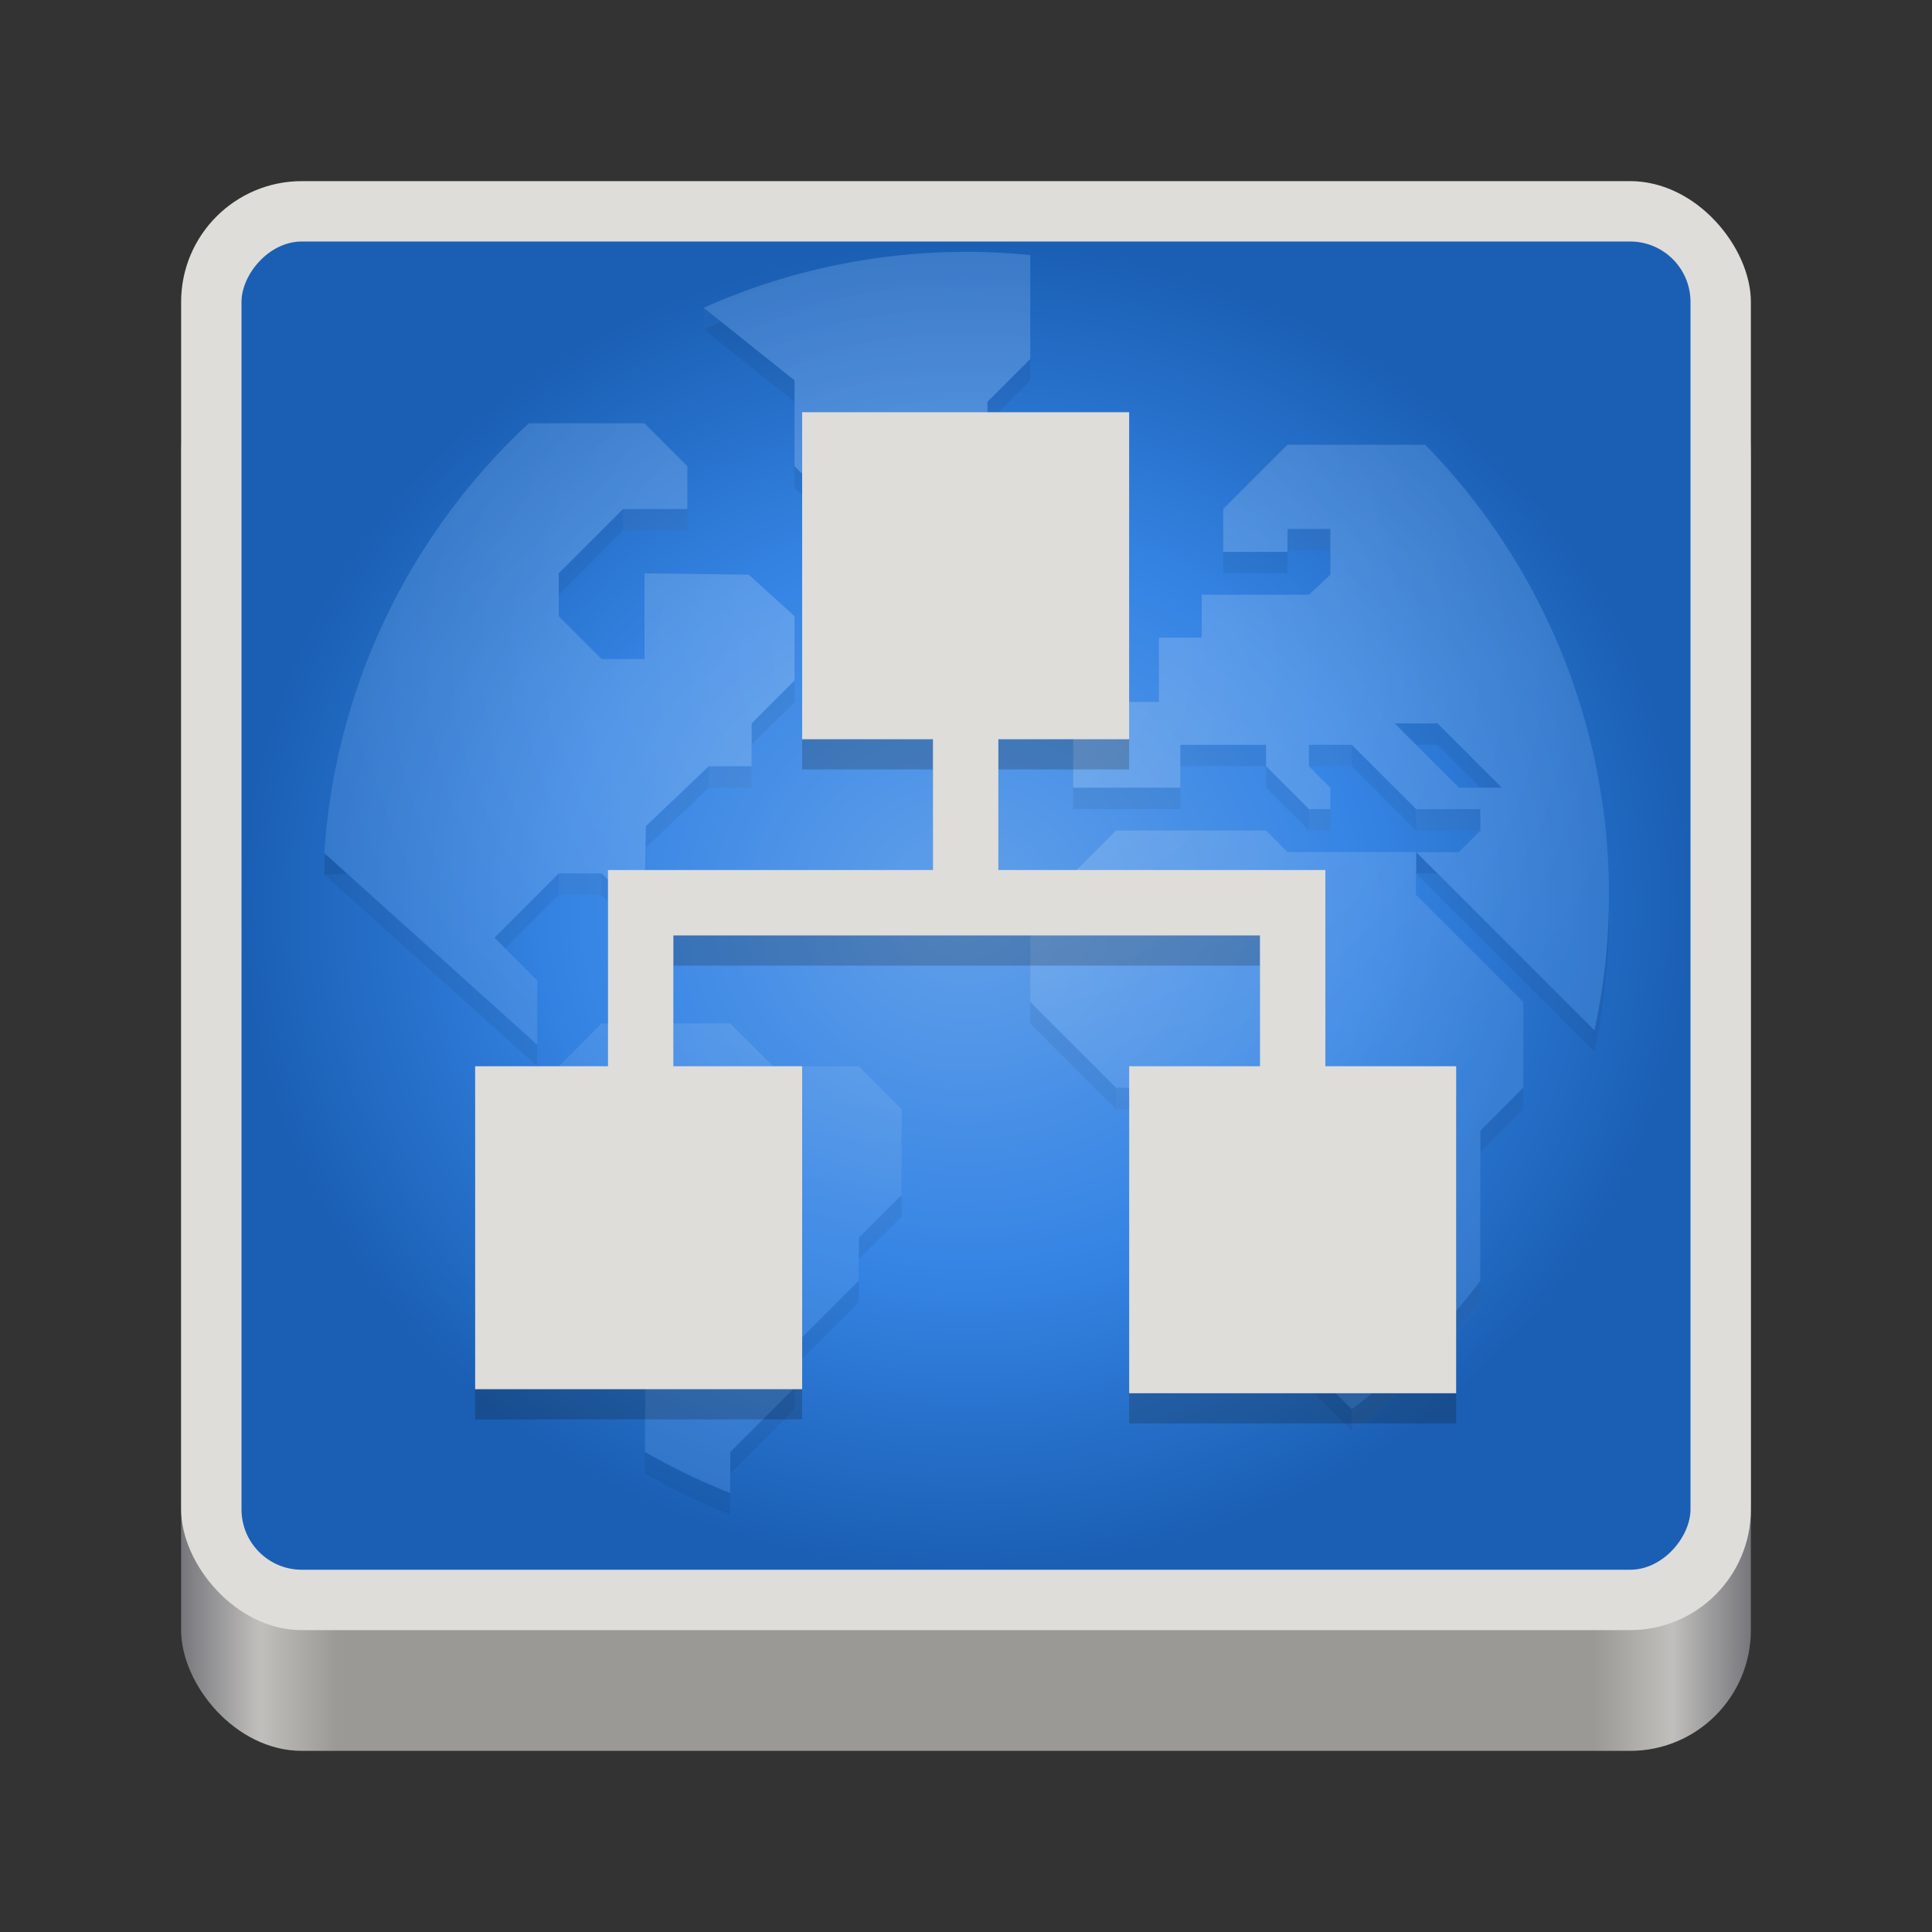 <svg xmlns="http://www.w3.org/2000/svg" xmlns:xlink="http://www.w3.org/1999/xlink" width="128" height="128" version="1.0" viewBox="0 0 128 128" style="enable-background:new">
 <rect x="0" y="0" width="128" height="128" fill="#333333" stroke="none"/>
 <title id="title4162">
  Adwaita Icon Template
 </title>
 <defs>
  <linearGradient id="linearGradient965" x1="48" x2="464" y1="44" y2="44" gradientUnits="userSpaceOnUse">
   <stop id="stop989" offset="0" style="stop-color:#77767b"/>
   <stop id="stop991" offset=".05" style="stop-color:#c0bfbc"/>
   <stop id="stop993" offset=".1" style="stop-color:#9a9996"/>
   <stop id="stop995" offset=".9" style="stop-color:#9a9996"/>
   <stop id="stop997" offset=".95" style="stop-color:#c0bfbc"/>
   <stop id="stop999" offset="1" style="stop-color:#77767b"/>
  </linearGradient>
  <radialGradient id="radialGradient1030" cx="64" cy="194.19" r="44" gradientTransform="matrix(-4.727 7.9359e-7 -3.0301e-7 -1.636 238.55 49.766)" gradientUnits="userSpaceOnUse">
   <stop id="stop1016" offset="0" style="stop-color:#fff"/>
   <stop id="stop1018" offset="1" style="stop-color:#fff;stop-opacity:.094"/>
  </radialGradient>
  <linearGradient id="linearGradient1950" x1="70.347" x2="70.347" y1="245.4" y2="269.14" gradientUnits="userSpaceOnUse">
   <stop id="stop1944" offset="0" style="stop-color:#2d2839"/>
   <stop id="stop1946" offset="1" style="stop-color:#282433"/>
  </linearGradient>
  <radialGradient id="radialGradient1131" cx="256" cy="-46.416" r="224" fx="256" fy="-46.416" gradientTransform="matrix(1.084,0,0,1.117,-21.621,6.225)" gradientUnits="userSpaceOnUse" xlink:href="#linearGradient1137"/>
  <linearGradient id="linearGradient1137">
   <stop style="stop-color:#62a0ea" id="stop1133" offset="0"/>
   <stop id="stop1139" offset=".552" style="stop-color:#3584e4"/>
   <stop style="stop-color:#1a5fb4" id="stop1135" offset="1"/>
  </linearGradient>
  <radialGradient id="radialGradient2188" cx="64" cy="-232" r="48" fx="64" fy="-232" gradientTransform="matrix(1,0,0,0.917,0,-19.333)" gradientUnits="userSpaceOnUse" xlink:href="#linearGradient1137"/>
  <radialGradient id="radialGradient1054" cx="46.511" cy="236.83" r="224" fx="46.511" fy="236.83" gradientTransform="matrix(0.29,-7.8944831e-4,6.6501927e-4,0.245,50.335,156.099)" gradientUnits="userSpaceOnUse" xlink:href="#linearGradient1062"/>
  <linearGradient id="linearGradient1062">
   <stop id="stop1056" offset="0" style="stop-color:#cee2f8"/>
   <stop style="stop-color:#98c1f1" id="stop1058" offset=".552"/>
   <stop id="stop1060" offset="1" style="stop-color:#62a0ea"/>
  </linearGradient>
  <clipPath id="clipPath987" clipPathUnits="userSpaceOnUse">
   <circle style="fill:#3584e4" cx="64" cy="236" r="60"/>
  </clipPath>
  <clipPath id="clipPath1106" clipPathUnits="userSpaceOnUse">
   <g transform="matrix(0.268,0,0,0.268,-4.571,224.214)" style="fill:#f5c211;enable-background:new">
    <circle cx="256" cy="44" r="224" style="fill:#f5c211"/>
    <circle style="fill:#f5c211" cx="256" cy="44" r="224"/>
   </g>
  </clipPath>
  <clipPath id="clipPath2211" clipPathUnits="userSpaceOnUse">
   <circle style="fill:#3584e4" cx="64" cy="236" r="60"/>
  </clipPath>
 </defs>
 <g id="layer1" transform="translate(0,-172)">
  <g id="layer9">
   <rect width="416" height="376" x="48" y="-124" rx="32" ry="32" transform="matrix(.25 0 0 .25 0 225)" style="fill:url(#linearGradient965)"/>
   <rect width="416" height="384" x="48" y="-164" rx="32" ry="32" transform="matrix(.25 0 0 .25 0 225)" style="fill:#deddda"/>
   <rect width="96" height="88" x="16" y="-276" rx="4" ry="4" transform="scale(1,-1)" style="fill:url(#radialGradient2188)"/>
   <g transform="translate(0.236,-0.449)" style="opacity:0.3">
    <path style="fill:#2967b4;fill-rule:evenodd" d="m 46.387,192.844 1.06e-4,1.419 2.848,-0.113 0.064,-1.418 z"/>
    <path style="fill:#164e93;fill-rule:evenodd" d="m 21.252,228.983 1.07e-4,1.419 2.848,-0.113 0.064,-1.418 z"/>
    <path style="opacity:0.2" d="m 38,176 v 4 l 10,8 v 8 l 8,8 h 4 v -4 l 6,-6 v -4 l 4,-4 v -10 z m -4,16 H 4 c 0,0 0.509,40.442 0,40 l 20,18 v -6 l -4,-4 6,-6 h 4 l 4,4 0.125,-8.402 L 40,224 h 4 v -4 l 4,-4 v -6 L 43.728,206.125 34,206 v 8 h -4 l -4,-4 v -4 l 6,-6 h 6 v -4 z m 60,2 -6,6 v 4 h 6 v -2.143 h 4 v 4.268 L 96,208 H 86 v 4 h -4 v 6 h -8 v 8 h 10 v -4 h 8 v 2 l 4,4 h 2 v -2 l -2,-2 v -2 h 4 l 6,6 h 6 v 2 l -2,2 h -4 l 18,18 V 194 H 96 Z m 12,38 H 94 l -2,-2 H 78 l -8,8 v 8 l 8,8 h 6 l 4,4 v 2 l 2,2 v 12 l 14,14 h 8 v -30 l 4,-4 v -8 l -10,-10 z m -2,-12 h 4 l 6,6 h -4 z m -74,28 -4,4 v 10 l 8.125,8.143 L 34,296 h 8 v -8 l 6,-6 v -4 l 6,-6 v -4 l 4,-4 v -8 l -4,-4 h -8 l -4,-4 z" clip-path="url(#clipPath987)" transform="matrix(0.71,0,0,0.71,18.323,65.594)"/>
    <path style="opacity:0.1;fill:#ffffff" d="m 100,270 h 12 v 20 h -12 z" clip-path="url(#clipPath1106)" transform="matrix(0.71,0,0,0.71,18.323,65.594)"/>
    <path d="m 93.585,228.899 v 1.42 h 2.84 v -1.42 z" style="fill:#144788;fill-rule:evenodd"/>
    <path d="m 38,176 v 4 l 10,8 v 8 l 8,8 h 4 v -4 l 6,-6 v -4 l 4,-4 v -10 z m -4,16 H 4 c 0,0 0.509,40.442 0,40 l 20,18 v -6 l -4,-4 6,-6 h 4 l 4,4 0.125,-8.402 L 40,224 h 4 v -4 l 4,-4 v -6 L 43.728,206.125 34,206 v 8 h -4 l -4,-4 v -4 l 6,-6 h 6 v -4 z m 60,2 -6,6 v 4 h 6 v -2.143 h 4 v 4.268 L 96,208 H 86 v 4 h -4 v 6 h -8 v 8 h 10 v -4 h 8 v 2 l 4,4 h 2 v -2 l -2,-2 v -2 h 4 l 6,6 h 6 v 2 l -2,2 h -4 l 18,18 V 194 H 96 Z m 12,38 H 94 l -2,-2 H 78 l -8,8 v 8 l 8,8 h 6 l 4,4 v 2 l 2,2 v 12 l 14,14 h 8 v -30 l 4,-4 v -8 l -10,-10 z m -2,-12 h 4 l 6,6 h -4 z m -74,28 -4,4 v 10 l 8.125,8.143 L 34,296 h 8 v -8 l 6,-6 v -4 l 6,-6 v -4 l 4,-4 v -8 l -4,-4 h -8 l -4,-4 z" clip-path="url(#clipPath987)" transform="matrix(0.71,0,0,0.71,18.323,64.174)" style="fill:url(#radialGradient1054)"/>
    <rect style="opacity:0.1;fill:#ffffff" width="4.26" height="1.42" x="73.7" y="244.52"/>
    <rect width="2.84" height="1.42" x="36.78" y="230.32" style="opacity:0.1;fill:#ffffff"/>
    <rect style="opacity:0.1;fill:#ffffff" width="4.26" height="1.42" x="41.04" y="206.18"/>
    <rect style="opacity:0.1;fill:#ffffff" width="2.84" height="1.42" x="46.72" y="223.22"/>
    <rect style="opacity:0.1;fill:#ffffff" width="2.84" height="1.42" x="86.48" y="221.8"/>
    <rect width="1.42" height="1.42" x="86.48" y="226.06" style="opacity:0.1;fill:#ffffff"/>
    <rect width="4.26" height="1.42" x="93.58" y="226.06" style="opacity:0.1;fill:#ffffff"/>
    <rect width="2.84" height="1.42" x="85.06" y="207.5" style="opacity:0.1;fill:#ffffff"/>
    <rect style="opacity:0.1;fill:#ffffff" width="2.84" height="1.42" x="58.08" y="209.02"/>
   </g>
   <g style="fill:#0f0b00;enable-background:new;opacity:0.2" transform="matrix(4.333,0,0,4.333,-232.833,-2259.833)">
    <rect style="fill:#0f0b00" width="5" height="4.938" x="61" y="578" ry="0"/>
    <rect style="fill:#0f0b00" width="5" height="5" x="71" y="578" ry="0"/>
    <path style="fill:#0f0b00" d="m 63.031,575 v 3.531 h 1 V 576 h 8.969 v 2.531 h 1 V 575 h -10.969 z"/>
    <path style="fill:#0f0b00" d="m 68,572 v 3.5 h 1 V 572 Z"/>
    <rect style="fill:#0f0b00" width="5" height="5" x="66" y="568" ry="0"/>
   </g>
   <g id="layer10" transform="matrix(4.333,0,0,4.333,-232.833,-2261.833)" style="fill:#deddda;enable-background:new">
    <rect width="5" height="4.938" x="61" y="578" ry="0" style="fill:#deddda"/>
    <rect width="5" height="5" x="71" y="578" ry="0" style="fill:#deddda"/>
    <path d="m 63.031,575 v 3.531 h 1 V 576 h 8.969 v 2.531 h 1 V 575 h -10.969 z" style="fill:#deddda"/>
    <path d="m 68,572 v 3.5 h 1 V 572 Z" style="fill:#deddda"/>
    <rect width="5" height="5" x="66" y="568" ry="0" style="fill:#deddda"/>
   </g>
  </g>
 </g>
</svg>
